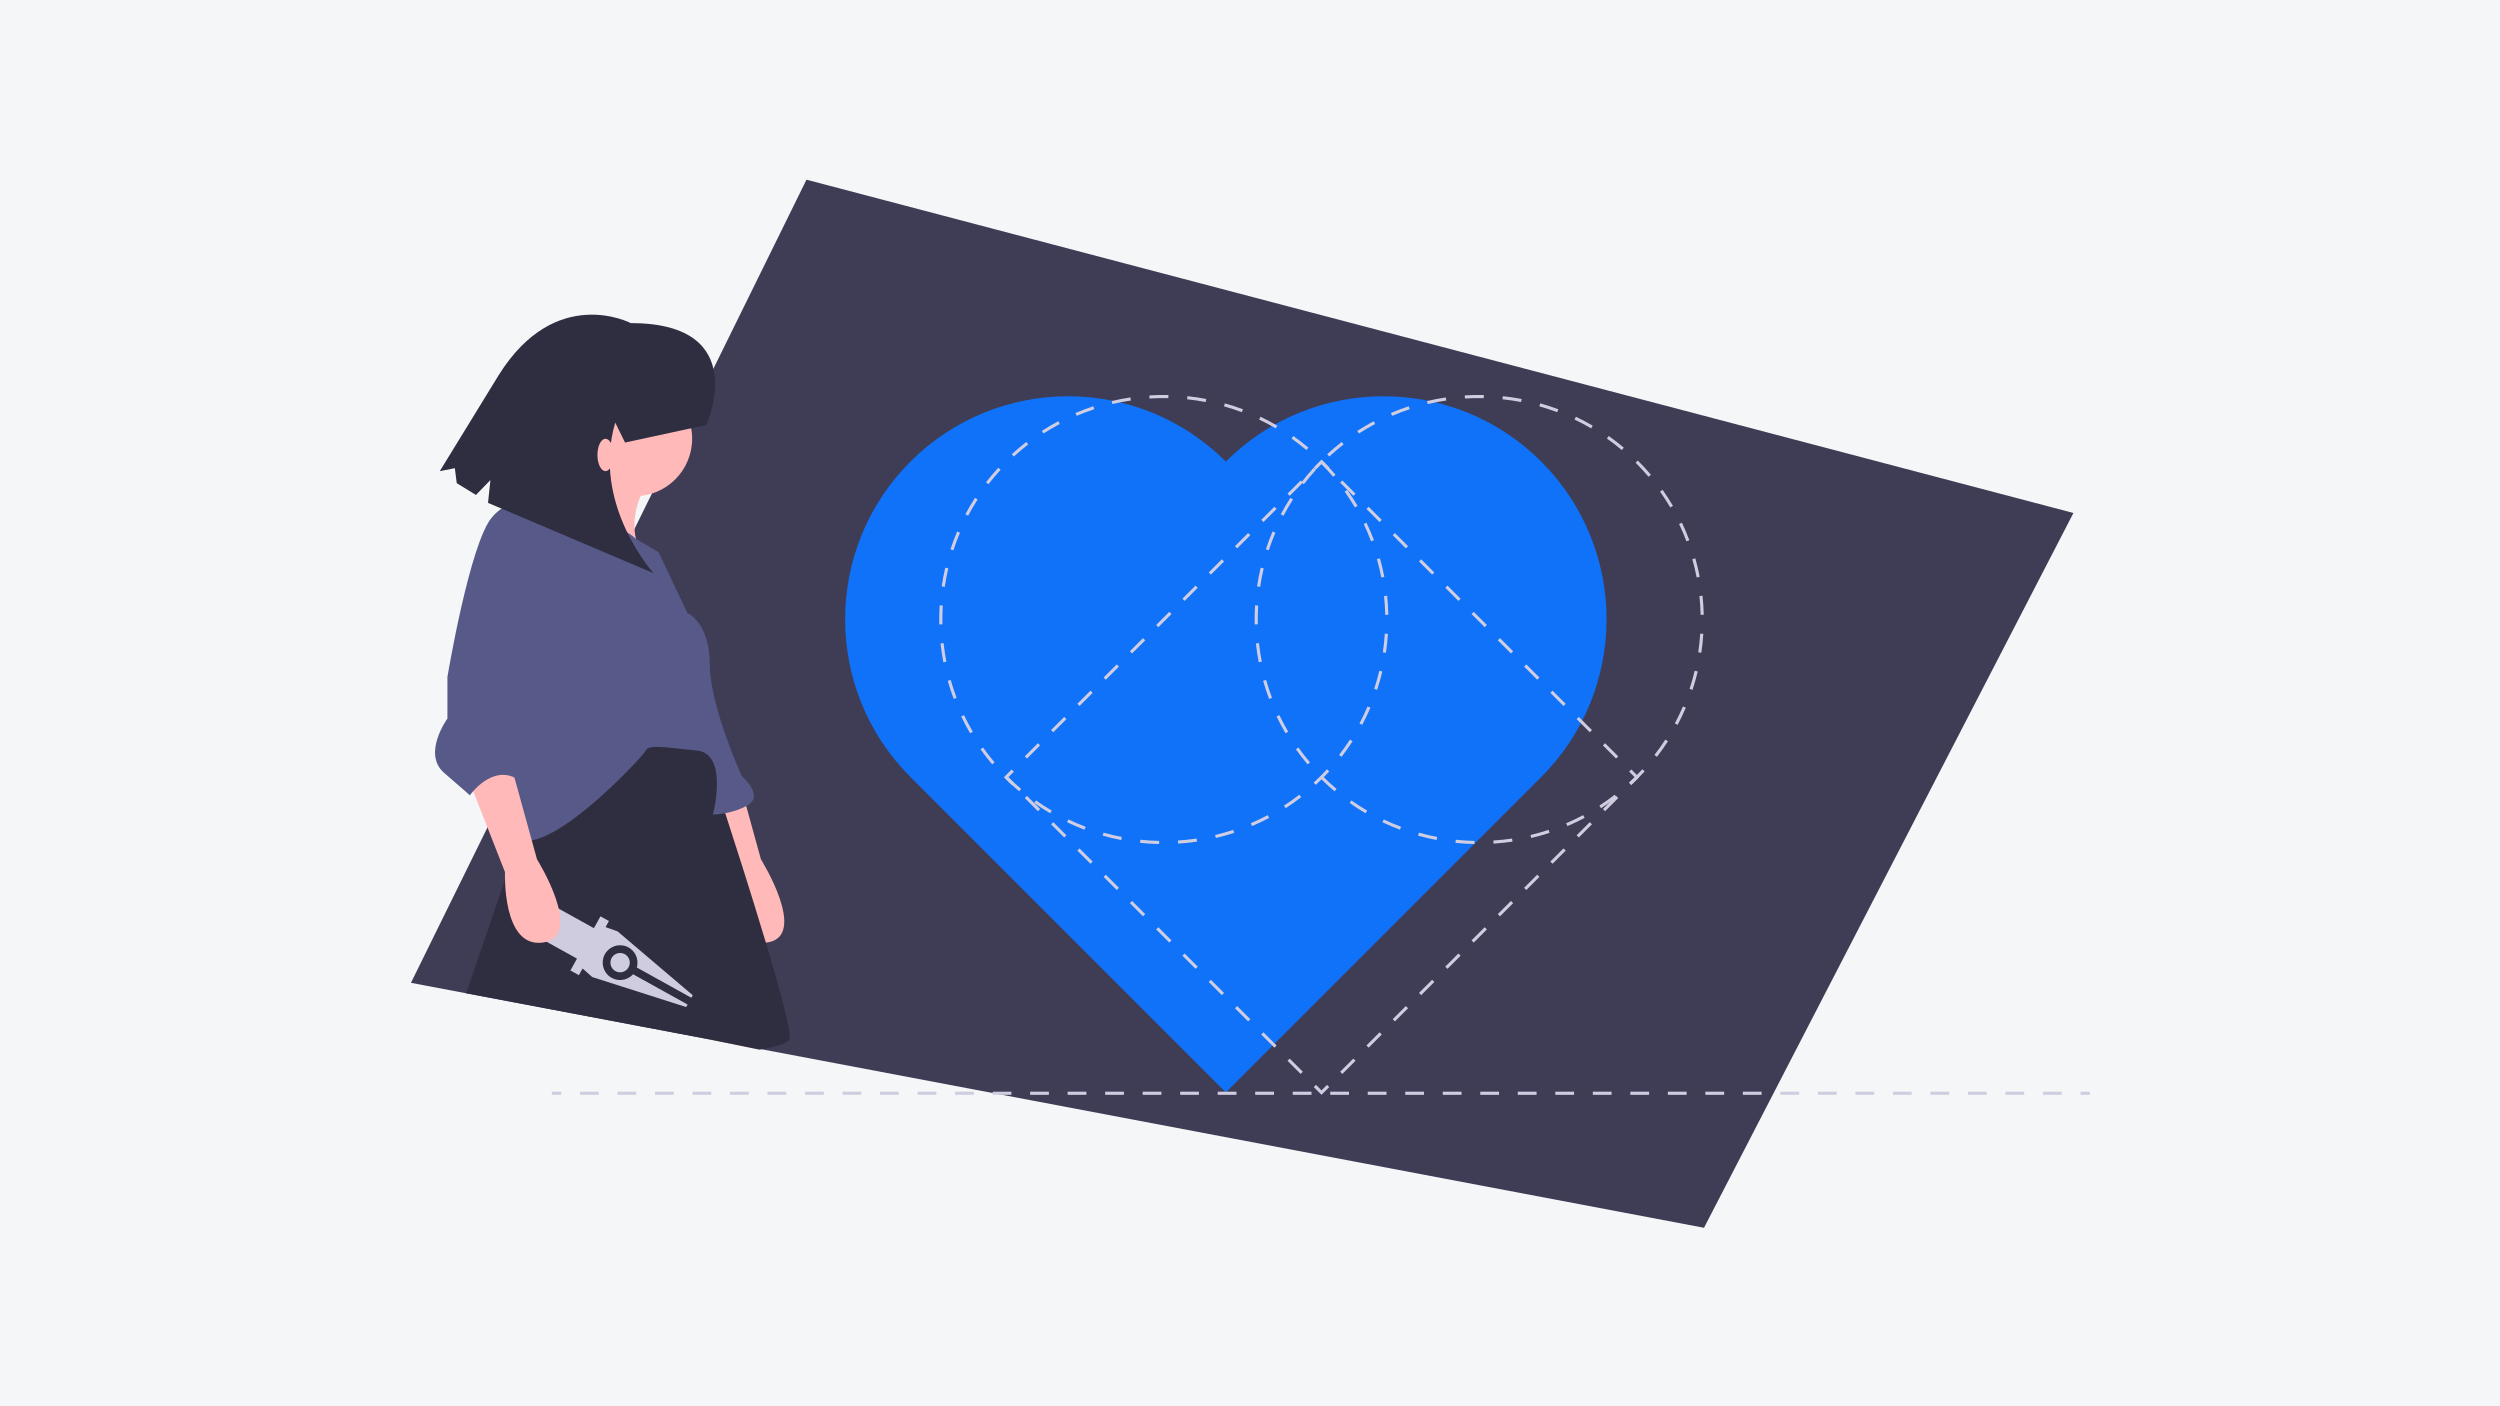 <?xml version="1.0" encoding="UTF-8"?>
<svg width="1600px" height="900px" viewBox="0 0 1600 900" version="1.1" xmlns="http://www.w3.org/2000/svg" xmlns:xlink="http://www.w3.org/1999/xlink">
    <title>Group 2</title>
    <g id="Page-1" stroke="none" stroke-width="1" fill="none" fill-rule="evenodd">
        <g id="Group-2">
            <rect id="Rectangle" fill="#F4F6F8" x="0" y="0" width="1600" height="900"></rect>
            <g id="undraw_icon_design_qvdf" transform="translate(263, 115)" fill-rule="nonzero">
                <polygon id="Path" fill="#3F3D56" points="1064 213.31 827.56 670.78 224.36 556.51 223.17 556.29 188.98 549.81 35.34 520.7 0 514.01 48.97 414.57 57.23 397.8 64.99 382.06 65.69 380.63 78.69 354.23 133.64 242.66 136.4 237.05 140.23 229.28 141.11 227.49 143.07 223.5 154.22 200.87 174.26 160.19 177.75 153.1 193.59 120.93 253.15 0"></polygon>
                <path d="M521.532,180.423 C465.793,124.684 375.421,124.684 319.682,180.423 C263.942,236.163 263.942,326.534 319.682,382.273 L521.532,584.123 L723.382,382.273 C779.122,326.534 779.122,236.163 723.382,180.423 C667.643,124.684 577.271,124.684 521.532,180.423 Z" id="Path" fill="#0F72F9"></path>
                <polygon id="Path" fill="#D0CDE1" points="781.082 387.365 779.668 385.951 783.204 382.414 779.668 378.879 781.082 377.465 786.032 382.414"></polygon>
                <path d="M596.124,572.323 L594.71,570.909 L603.117,562.501 L604.531,563.915 L596.124,572.323 Z M612.938,555.508 L611.524,554.094 L619.932,545.687 L621.346,547.101 L612.938,555.508 Z M629.753,538.694 L628.339,537.28 L636.746,528.872 L638.16,530.286 L629.753,538.694 Z M646.567,521.879 L645.153,520.465 L653.561,512.058 L654.975,513.472 L646.567,521.879 Z M663.382,505.065 L661.968,503.651 L670.375,495.244 L671.789,496.658 L663.382,505.065 Z M680.196,488.25 L678.782,486.836 L687.189,478.429 L688.604,479.843 L680.196,488.25 Z M697.011,471.436 L695.597,470.022 L704.003,461.616 L705.417,463.03 L697.011,471.436 Z M713.824,454.622 L712.41,453.208 L720.817,444.801 L722.231,446.215 L713.824,454.622 Z M730.639,437.808 L729.225,436.394 L737.632,427.987 L739.046,429.401 L730.639,437.808 Z M747.453,420.994 L746.039,419.579 L754.446,411.172 L755.86,412.586 L747.453,420.994 Z M764.268,404.179 L762.854,402.765 L771.261,394.358 L772.675,395.772 L764.268,404.179 Z" id="Shape" fill="#D0CDE1"></path>
                <polygon id="Path" fill="#D0CDE1" points="582.768 585.679 577.818 580.73 579.232 579.316 582.768 582.851 586.303 579.316 587.717 580.73"></polygon>
                <path d="M569.411,572.323 L561.004,563.915 L562.418,562.501 L570.825,570.909 L569.411,572.323 Z M552.597,555.508 L544.189,547.101 L545.604,545.687 L554.011,554.094 L552.597,555.508 Z M535.783,538.694 L527.375,530.286 L528.79,528.872 L537.197,537.28 L535.783,538.694 Z M518.968,521.879 L510.561,513.472 L511.975,512.058 L520.382,520.465 L518.968,521.879 Z M502.154,505.065 L493.747,496.658 L495.161,495.244 L503.568,503.651 L502.154,505.065 Z M485.339,488.25 L476.933,479.844 L478.347,478.43 L486.753,486.836 L485.339,488.25 Z M468.525,471.437 L460.118,463.03 L461.532,461.616 L469.939,470.023 L468.525,471.437 Z M451.711,454.622 L443.304,446.215 L444.718,444.801 L453.125,453.208 L451.711,454.622 Z M434.896,437.808 L426.489,429.401 L427.903,427.987 L436.311,436.394 L434.896,437.808 Z M418.082,420.994 L409.675,412.586 L411.089,411.172 L419.496,419.579 L418.082,420.994 Z M401.268,404.179 L392.861,395.772 L394.275,394.358 L402.682,402.765 L401.268,404.179 Z" id="Shape" fill="#D0CDE1"></path>
                <polygon id="Path" fill="#D0CDE1" points="384.453 387.365 379.503 382.414 384.453 377.465 385.867 378.879 382.332 382.414 385.867 385.951"></polygon>
                <path d="M394.274,370.472 L392.86,369.058 L401.268,360.651 L402.682,362.065 L394.274,370.472 Z M411.089,353.658 L409.675,352.244 L418.082,343.836 L419.496,345.25 L411.089,353.658 Z M427.903,336.843 L426.489,335.429 L434.896,327.022 L436.31,328.436 L427.903,336.843 Z M444.717,320.029 L443.303,318.615 L451.71,310.208 L453.125,311.622 L444.717,320.029 Z M461.532,303.215 L460.118,301.801 L468.525,293.393 L469.939,294.807 L461.532,303.215 Z M478.346,286.4 L476.932,284.986 L485.339,276.579 L486.753,277.993 L478.346,286.4 Z M495.161,269.586 L493.747,268.172 L502.154,259.764 L503.568,261.179 L495.161,269.586 Z M511.975,252.772 L510.561,251.358 L518.968,242.95 L520.382,244.365 L511.975,252.772 Z M528.789,235.957 L527.375,234.543 L535.782,226.136 L537.196,227.55 L528.789,235.957 Z M545.604,219.143 L544.19,217.729 L552.597,209.322 L554.011,210.736 L545.604,219.143 Z M562.418,202.328 L561.004,200.914 L569.411,192.507 L570.825,193.921 L562.418,202.328 Z" id="Shape" fill="#D0CDE1"></path>
                <polygon id="Path" fill="#D0CDE1" points="586.303 185.515 582.768 181.979 579.232 185.515 577.818 184.1 582.768 179.151 587.717 184.1"></polygon>
                <path d="M771.261,370.471 L762.854,362.064 L764.268,360.65 L772.675,369.057 L771.261,370.471 Z M754.446,353.657 L746.039,345.25 L747.453,343.836 L755.86,352.243 L754.446,353.657 Z M737.632,336.843 L729.225,328.435 L730.639,327.021 L739.046,335.429 L737.632,336.843 Z M720.817,320.029 L712.411,311.621 L713.825,310.207 L722.231,318.615 L720.817,320.029 Z M704.004,303.214 L695.597,294.807 L697.011,293.393 L705.418,301.8 L704.004,303.214 Z M687.189,286.4 L678.782,277.992 L680.196,276.578 L688.604,284.986 L687.189,286.4 Z M670.375,269.586 L661.968,261.178 L663.382,259.764 L671.789,268.172 L670.375,269.586 Z M653.561,252.771 L645.153,244.364 L646.567,242.95 L654.975,251.357 L653.561,252.771 Z M636.746,235.957 L628.339,227.55 L629.753,226.136 L638.16,234.543 L636.746,235.957 Z M619.932,219.143 L611.524,210.736 L612.938,209.322 L621.346,217.729 L619.932,219.143 Z M603.117,202.328 L594.71,193.921 L596.124,192.507 L604.531,200.914 L603.117,202.328 Z" id="Shape" fill="#D0CDE1"></path>
                <path d="M478.824,425.189 C474.776,425.105 470.68,424.846 466.649,424.419 L466.859,422.431 C470.834,422.851 474.874,423.106 478.866,423.189 L478.824,425.189 Z M491.021,424.928 L490.894,422.932 C494.878,422.679 498.904,422.251 502.858,421.661 L503.153,423.64 C499.144,424.238 495.062,424.671 491.021,424.928 L491.021,424.928 Z M454.583,422.626 C450.603,421.861 446.608,420.916 442.712,419.818 L443.255,417.892 C447.097,418.976 451.035,419.908 454.96,420.661 L454.583,422.626 Z M515.133,421.332 L514.671,419.387 C518.565,418.463 522.461,417.363 526.25,416.116 L526.875,418.016 C523.032,419.28 519.082,420.396 515.133,421.332 Z M431.124,416.01 C427.333,414.584 423.557,412.976 419.902,411.231 L420.763,409.426 C424.367,411.147 428.09,412.732 431.828,414.139 L431.124,416.01 Z M538.295,413.711 L537.51,411.871 C541.188,410.302 544.84,408.556 548.365,406.681 L549.305,408.447 C545.729,410.348 542.025,412.12 538.295,413.711 Z M409.131,405.51 C405.643,403.462 402.197,401.236 398.888,398.893 L400.044,397.26 C403.306,399.571 406.704,401.766 410.144,403.786 L409.131,405.51 Z M559.824,402.261 L558.738,400.581 C562.089,398.413 565.391,396.07 568.554,393.619 L569.778,395.199 C566.571,397.685 563.223,400.061 559.824,402.261 L559.824,402.261 Z M389.249,391.43 C386.162,388.825 383.14,386.048 380.266,383.177 L381.679,381.763 C384.514,384.594 387.494,387.332 390.539,389.902 L389.249,391.43 Z M579.1,387.319 L577.746,385.846 C579.195,384.513 580.647,383.12 582.061,381.707 C583.474,380.295 584.883,378.826 586.251,377.337 L587.724,378.691 C586.337,380.2 584.907,381.69 583.475,383.121 C582.042,384.554 580.569,385.966 579.1,387.319 L579.1,387.319 Z M372.003,374.203 C369.379,371.103 366.862,367.858 364.521,364.56 L366.152,363.402 C368.46,366.655 370.942,369.854 373.53,372.912 L372.003,374.203 Z M595.596,369.37 L594.014,368.145 C596.464,364.982 598.803,361.682 600.966,358.336 L602.646,359.422 C600.451,362.816 598.079,366.162 595.596,369.37 L595.596,369.37 Z M357.888,354.314 C355.831,350.819 353.902,347.194 352.155,343.541 L353.959,342.678 C355.682,346.28 357.584,349.853 359.612,353.3 L357.888,354.314 Z M608.822,348.908 L607.057,347.969 C608.929,344.445 610.673,340.794 612.24,337.119 L614.08,337.903 C612.491,341.63 610.722,345.333 608.822,348.908 Z M347.363,332.318 C345.932,328.525 344.647,324.626 343.546,320.728 L345.471,320.184 C346.557,324.027 347.823,327.872 349.234,331.612 L347.363,332.318 Z M618.379,326.488 L616.479,325.863 C617.726,322.071 618.824,318.176 619.746,314.287 L621.691,314.748 C620.758,318.692 619.644,322.642 618.379,326.488 L618.379,326.488 Z M340.727,308.857 C339.96,304.883 339.354,300.823 338.924,296.791 L340.913,296.579 C341.336,300.556 341.935,304.559 342.691,308.478 L340.727,308.857 Z M623.997,302.769 L622.019,302.475 C622.606,298.522 623.033,294.497 623.286,290.512 L625.282,290.639 C625.025,294.68 624.593,298.761 623.997,302.769 L623.997,302.769 Z M338.146,284.616 C338.124,283.574 338.112,282.532 338.112,281.49 C338.112,278.476 338.208,275.425 338.397,272.419 L340.393,272.544 C340.207,275.509 340.112,278.518 340.112,281.49 C340.112,282.517 340.124,283.545 340.146,284.573 L338.146,284.616 Z M623.541,278.484 C623.457,274.493 623.201,270.453 622.78,266.477 L624.769,266.266 C625.196,270.298 625.456,274.394 625.541,278.442 L623.541,278.484 Z M341.654,260.58 L339.675,260.287 C340.27,256.281 341.044,252.25 341.975,248.307 L343.921,248.767 C343.002,252.655 342.24,256.63 341.654,260.58 Z M621.007,254.577 C620.252,250.651 619.319,246.712 618.234,242.869 L620.159,242.326 C621.26,246.223 622.205,250.218 622.972,254.199 L621.007,254.577 Z M347.181,237.189 L345.281,236.566 C346.544,232.714 347.989,228.873 349.574,225.148 L351.414,225.932 C349.851,229.604 348.427,233.391 347.181,237.189 Z M614.479,231.439 C613.069,227.699 611.482,223.975 609.76,220.371 L611.564,219.509 C613.312,223.164 614.921,226.941 616.35,230.734 L614.479,231.439 Z M356.592,215.078 L354.826,214.141 C356.722,210.567 358.799,207.028 360.997,203.623 L362.678,204.708 C360.51,208.065 358.462,211.555 356.592,215.078 Z M604.111,209.746 C602.088,206.302 599.889,202.902 597.577,199.641 L599.208,198.484 C601.554,201.791 603.783,205.239 605.836,208.732 L604.111,209.746 Z M369.624,194.895 L368.042,193.671 C370.515,190.475 373.162,187.338 375.908,184.347 L377.381,185.7 C374.672,188.649 372.062,191.743 369.624,194.895 Z M590.205,190.127 C587.63,187.08 584.89,184.101 582.061,181.272 L581.956,181.166 L583.36,179.743 L583.493,179.877 C586.343,182.726 589.121,185.746 591.732,188.836 L590.205,190.127 Z M385.882,177.185 L384.526,175.714 C387.514,172.962 390.648,170.309 393.843,167.828 L395.07,169.409 C391.919,171.854 388.828,174.471 385.882,177.185 Z M573.088,173.028 C570.031,170.451 566.831,167.976 563.577,165.674 L564.731,164.041 C568.032,166.376 571.277,168.885 574.377,171.499 L573.088,173.028 Z M404.882,162.44 L403.794,160.762 C407.193,158.56 410.731,156.477 414.311,154.569 L415.251,156.335 C411.722,158.215 408.233,160.269 404.882,162.44 Z M553.475,159.155 C550.03,157.134 546.456,155.239 542.851,153.52 L543.712,151.715 C547.367,153.458 550.992,155.38 554.486,157.429 L553.475,159.155 Z M426.104,151.139 L425.318,149.3 C429.042,147.709 432.883,146.259 436.734,144.989 L437.36,146.889 C433.563,148.141 429.775,149.571 426.104,151.139 Z M531.785,148.813 C528.047,147.409 524.202,146.149 520.355,145.066 L520.897,143.141 C524.798,144.239 528.698,145.517 532.488,146.941 L531.785,148.813 Z M448.937,143.612 L448.475,141.666 C452.416,140.729 456.446,139.951 460.454,139.351 L460.75,141.328 C456.798,141.92 452.824,142.688 448.937,143.612 L448.937,143.612 Z M508.648,142.304 C504.725,141.552 500.721,140.959 496.748,140.541 L496.957,138.552 C500.986,138.976 505.046,139.577 509.024,140.34 L508.648,142.304 Z M472.713,140.053 L472.585,138.056 C476.631,137.797 480.727,137.707 484.782,137.79 L484.741,139.79 C480.743,139.708 476.703,139.796 472.713,140.053 L472.713,140.053 Z" id="Shape" fill="#D0CDE1"></path>
                <path d="M680.675,425.189 C676.627,425.105 672.531,424.846 668.499,424.419 L668.71,422.431 C672.686,422.851 676.725,423.106 680.716,423.189 L680.675,425.189 Z M692.872,424.928 L692.745,422.932 C696.73,422.679 700.755,422.251 704.709,421.661 L705.004,423.64 C700.995,424.238 696.913,424.671 692.872,424.928 L692.872,424.928 Z M656.435,422.626 C652.453,421.861 648.459,420.916 644.564,419.818 L645.107,417.892 C648.947,418.976 652.886,419.908 656.812,420.661 L656.435,422.626 Z M716.984,421.332 L716.523,419.387 C720.417,418.463 724.313,417.363 728.102,416.116 L728.727,418.016 C724.884,419.28 720.934,420.396 716.984,421.332 L716.984,421.332 Z M632.974,416.01 C629.185,414.584 625.408,412.976 621.752,411.231 L622.613,409.426 C626.219,411.147 629.941,412.733 633.679,414.139 L632.974,416.01 Z M740.145,413.712 L739.359,411.872 C743.037,410.304 746.689,408.557 750.215,406.682 L751.154,408.448 C747.578,410.35 743.874,412.121 740.145,413.712 L740.145,413.712 Z M610.981,405.51 C607.491,403.461 604.045,401.235 600.739,398.893 L601.896,397.26 C605.155,399.57 608.553,401.765 611.993,403.786 L610.981,405.51 Z M761.674,402.26 L760.588,400.58 C763.936,398.414 767.238,396.072 770.403,393.619 L771.628,395.199 C768.419,397.688 765.069,400.063 761.674,402.26 L761.674,402.26 Z M591.099,391.43 C588.016,388.827 584.994,386.051 582.116,383.178 L583.53,381.762 C586.368,384.596 589.349,387.335 592.39,389.903 L591.099,391.43 Z M780.95,387.319 L779.597,385.846 C781.046,384.513 782.498,383.12 783.911,381.707 C785.335,380.284 786.745,378.813 788.102,377.337 L789.574,378.691 C788.198,380.188 786.769,381.678 785.325,383.121 C783.893,384.554 782.42,385.966 780.95,387.319 L780.95,387.319 Z M573.854,374.203 C571.23,371.103 568.713,367.858 566.372,364.56 L568.003,363.402 C570.311,366.655 572.793,369.854 575.381,372.912 L573.854,374.203 Z M797.445,369.37 L795.863,368.145 C798.314,364.982 800.652,361.682 802.815,358.336 L804.495,359.422 C802.301,362.816 799.929,366.162 797.445,369.37 L797.445,369.37 Z M559.737,354.314 C557.684,350.823 555.755,347.199 554.004,343.541 L555.809,342.678 C557.534,346.284 559.437,349.858 561.462,353.3 L559.737,354.314 Z M810.672,348.908 L808.906,347.97 C810.778,344.445 812.522,340.794 814.09,337.119 L815.93,337.903 C814.341,341.631 812.571,345.333 810.672,348.908 Z M549.213,332.319 C547.783,328.529 546.498,324.63 545.395,320.729 L547.319,320.185 C548.407,324.031 549.674,327.876 551.084,331.613 L549.213,332.319 Z M820.228,326.489 L818.328,325.864 C819.575,322.072 820.674,318.177 821.596,314.288 L823.541,314.749 C822.607,318.693 821.493,322.642 820.229,326.489 L820.228,326.489 Z M542.578,308.857 C541.811,304.885 541.204,300.825 540.774,296.791 L542.763,296.579 C543.187,300.557 543.785,304.561 544.541,308.478 L542.578,308.857 Z M825.847,302.769 L823.868,302.475 C824.456,298.522 824.883,294.497 825.136,290.512 L827.132,290.639 C826.875,294.68 826.442,298.761 825.847,302.769 Z M539.997,284.616 C539.975,283.575 539.963,282.533 539.963,281.491 C539.963,278.482 540.059,275.43 540.248,272.419 L542.244,272.544 C542.058,275.514 541.963,278.523 541.963,281.49 C541.964,282.517 541.975,283.545 541.997,284.573 L539.997,284.616 Z M825.391,278.485 C825.306,274.481 825.05,270.442 824.63,266.477 L826.618,266.266 C827.044,270.286 827.304,274.383 827.391,278.442 L825.391,278.485 Z M543.505,260.581 L541.526,260.287 C542.121,256.276 542.895,252.245 543.825,248.307 L545.772,248.767 C544.854,252.65 544.092,256.625 543.505,260.581 Z M822.857,254.577 C822.103,250.651 821.17,246.712 820.086,242.869 L822.011,242.327 C823.11,246.223 824.056,250.218 824.822,254.199 L822.857,254.577 Z M549.031,237.189 L547.131,236.566 C548.395,232.713 549.84,228.871 551.425,225.149 L553.265,225.932 C551.702,229.603 550.277,233.391 549.031,237.189 Z M816.328,231.439 C814.921,227.702 813.334,223.978 811.61,220.371 L813.415,219.509 C815.163,223.167 816.773,226.944 818.199,230.735 L816.328,231.439 Z M558.442,215.078 L556.675,214.141 C558.572,210.565 560.649,207.027 562.848,203.623 L564.527,204.708 C562.36,208.064 560.312,211.553 558.442,215.078 Z M805.962,209.746 C803.937,206.299 801.738,202.899 799.428,199.641 L801.059,198.484 C803.402,201.789 805.632,205.237 807.687,208.732 L805.962,209.746 Z M571.475,194.894 L569.893,193.671 C572.368,190.471 575.015,187.334 577.759,184.347 L579.231,185.699 C576.525,188.645 573.916,191.739 571.475,194.894 L571.475,194.894 Z M792.056,190.126 C789.479,187.079 786.739,184.1 783.911,181.272 L783.805,181.166 L785.209,179.742 L785.325,179.858 C788.192,182.725 790.971,185.745 793.583,188.835 L792.056,190.126 Z M587.732,177.185 L586.377,175.714 C589.362,172.963 592.497,170.31 595.694,167.828 L596.921,169.409 C593.769,171.856 590.677,174.473 587.732,177.185 Z M774.938,173.028 C771.881,170.451 768.681,167.976 765.427,165.674 L766.581,164.041 C769.882,166.376 773.127,168.885 776.227,171.499 L774.938,173.028 Z M606.733,162.44 L605.646,160.762 C609.047,158.558 612.585,156.475 616.163,154.569 L617.103,156.335 C613.575,158.213 610.087,160.267 606.733,162.44 L606.733,162.44 Z M755.325,159.154 C751.885,157.136 748.311,155.241 744.701,153.52 L745.563,151.715 C749.223,153.46 752.848,155.383 756.337,157.43 L755.325,159.154 Z M627.954,151.139 L627.169,149.3 C630.894,147.708 634.734,146.258 638.584,144.989 L639.211,146.889 C635.414,148.14 631.627,149.57 627.954,151.139 L627.954,151.139 Z M733.634,148.813 C729.899,147.41 726.054,146.149 722.205,145.066 L722.746,143.141 C726.65,144.239 730.55,145.518 734.337,146.941 L733.634,148.813 Z M650.788,143.612 L650.325,141.666 C654.27,140.729 658.3,139.95 662.305,139.351 L662.6,141.329 C658.651,141.92 654.677,142.688 650.788,143.612 L650.788,143.612 Z M710.498,142.304 C706.574,141.552 702.57,140.959 698.599,140.541 L698.808,138.552 C702.836,138.976 706.896,139.577 710.875,140.34 L710.498,142.304 Z M674.564,140.053 L674.435,138.056 C678.481,137.797 682.581,137.705 686.633,137.79 L686.592,139.79 C682.596,139.707 678.552,139.796 674.563,140.053 L674.564,140.053 Z" id="Shape" fill="#D0CDE1"></path>
                <rect id="Rectangle" fill="#D0CDE1" x="90.184" y="583.685" width="6" height="2"></rect>
                <path d="M1056.507,585.685 L1044.503,585.685 L1044.503,583.685 L1056.507,583.685 L1056.507,585.685 Z M1032.499,585.685 L1020.495,585.685 L1020.495,583.685 L1032.499,583.685 L1032.499,585.685 Z M1008.491,585.685 L996.487,585.685 L996.487,583.685 L1008.491,583.685 L1008.491,585.685 Z M984.483,585.685 L972.479,585.685 L972.479,583.685 L984.483,583.685 L984.483,585.685 Z M960.475,585.685 L948.471,585.685 L948.471,583.685 L960.475,583.685 L960.475,585.685 Z M936.467,585.685 L924.463,585.685 L924.463,583.685 L936.467,583.685 L936.467,585.685 Z M912.459,585.685 L900.455,585.685 L900.455,583.685 L912.459,583.685 L912.459,585.685 Z M888.451,585.685 L876.446,585.685 L876.446,583.685 L888.451,583.685 L888.451,585.685 Z M864.442,585.685 L852.438,585.685 L852.438,583.685 L864.442,583.685 L864.442,585.685 Z M840.435,585.685 L828.431,585.685 L828.431,583.685 L840.435,583.685 L840.435,585.685 Z M816.427,585.685 L804.422,585.685 L804.422,583.685 L816.427,583.685 L816.427,585.685 Z M792.418,585.685 L780.414,585.685 L780.414,583.685 L792.418,583.685 L792.418,585.685 Z M768.41,585.685 L756.406,585.685 L756.406,583.685 L768.41,583.685 L768.41,585.685 Z M744.402,585.685 L732.398,585.685 L732.398,583.685 L744.402,583.685 L744.402,585.685 Z M720.395,585.685 L708.39,585.685 L708.39,583.685 L720.395,583.685 L720.395,585.685 Z M696.386,585.685 L684.382,585.685 L684.382,583.685 L696.386,583.685 L696.386,585.685 Z M672.378,585.685 L660.374,585.685 L660.374,583.685 L672.378,583.685 L672.378,585.685 Z M648.37,585.685 L636.365,585.685 L636.365,583.685 L648.37,583.685 L648.37,585.685 Z M624.361,585.685 L612.357,585.685 L612.357,583.685 L624.361,583.685 L624.361,585.685 Z M600.354,585.685 L588.35,585.685 L588.35,583.685 L600.354,583.685 L600.354,585.685 Z M576.346,585.685 L564.342,585.685 L564.342,583.685 L576.346,583.685 L576.346,585.685 Z M552.338,585.685 L540.333,585.685 L540.333,583.685 L552.338,583.685 L552.338,585.685 Z M528.329,585.685 L516.325,585.685 L516.325,583.685 L528.329,583.685 L528.329,585.685 Z M504.321,585.685 L492.317,585.685 L492.317,583.685 L504.321,583.685 L504.321,585.685 Z M480.313,585.685 L468.309,585.685 L468.309,583.685 L480.313,583.685 L480.313,585.685 Z M456.305,585.685 L444.301,585.685 L444.301,583.685 L456.305,583.685 L456.305,585.685 Z M432.297,585.685 L420.293,585.685 L420.293,583.685 L432.297,583.685 L432.297,585.685 Z M408.289,585.685 L396.285,585.685 L396.285,583.685 L408.289,583.685 L408.289,585.685 Z M384.281,585.685 L372.277,585.685 L372.277,583.685 L384.281,583.685 L384.281,585.685 Z M360.272,585.685 L348.269,585.685 L348.269,583.685 L360.272,583.685 L360.272,585.685 Z M336.265,585.685 L324.261,585.685 L324.261,583.685 L336.265,583.685 L336.265,585.685 Z M312.256,585.685 L300.252,585.685 L300.252,583.685 L312.256,583.685 L312.256,585.685 Z M288.249,585.685 L276.244,585.685 L276.244,583.685 L288.249,583.685 L288.249,585.685 Z M264.24,585.685 L252.236,585.685 L252.236,583.685 L264.24,583.685 L264.24,585.685 Z M240.232,585.685 L228.228,585.685 L228.228,583.685 L240.232,583.685 L240.232,585.685 Z M216.224,585.685 L204.22,585.685 L204.22,583.685 L216.224,583.685 L216.224,585.685 Z M192.216,585.685 L180.212,585.685 L180.212,583.685 L192.216,583.685 L192.216,585.685 Z M168.208,585.685 L156.204,585.685 L156.204,583.685 L168.208,583.685 L168.208,585.685 Z M144.2,585.685 L132.196,585.685 L132.196,583.685 L144.2,583.685 L144.2,585.685 Z M120.191,585.685 L108.188,585.685 L108.188,583.685 L120.191,583.685 L120.191,585.685 Z" id="Shape" fill="#D0CDE1"></path>
                <rect id="Rectangle" fill="#D0CDE1" x="1068.512" y="583.685" width="6" height="2"></rect>
                <polygon id="Path" fill="#FFB9B9" points="223.02 556.75 223.17 556.29 226.04 547.56 188.98 549.81"></polygon>
                <path d="M180.997,385.822 L203.518,443.148 C203.518,443.148 201.47,492.285 228.086,488.19 C254.702,484.096 223.991,434.959 223.991,434.959 L207.612,375.585 C207.612,375.585 187.139,371.491 180.997,385.822 Z" id="Path" fill="#FFB9B9"></path>
                <circle id="Oval" fill="#FFB9B9" cx="143.121" cy="165.731" r="36.852"></circle>
                <path d="M115.481,176.992 C115.481,176.992 103.197,217.939 95.008,217.939 C86.818,217.939 150.286,242.507 150.286,242.507 C150.286,242.507 133.907,226.128 150.286,195.418 L115.481,176.992 Z" id="Path" fill="#FFB9B9"></path>
                <path d="M223.02,556.75 C223.47,556.67 223.92,556.59 224.36,556.51 C235.12,554.57 241.98,552.28 242.42,549.61 C243.27,544.5 235.97,517.77 227.16,488.3 C217.28,455.29 205.51,418.84 201.15,405.45 C200.05,402.06 199.42,400.15 199.42,400.15 L195.48,375.5 L191.23,348.97 L90.91,375.59 L76.58,400.15 L73.53,409.05 L73.53,409.06 L69.04,422.19 L60.19,448.06 L35.34,520.7 L188.98,549.81 L223.02,556.75 Z" id="Path" fill="#2F2E41"></path>
                <path d="M107.292,213.844 C107.292,213.844 135.681,221.381 144.008,229.897 L158.476,238.412 L176.902,277.312 C176.902,277.312 191.233,283.454 191.233,310.07 C191.233,336.686 211.707,381.728 211.707,381.728 C211.707,381.728 226.039,394.012 215.802,400.154 C205.565,406.296 193.281,406.296 193.281,406.296 C193.281,406.296 203.518,367.396 183.044,365.349 C162.57,363.301 152.334,361.254 150.286,365.349 C148.239,369.443 92.96,428.817 70.439,422.675 C47.918,416.533 60.202,355.112 60.202,355.112 L78.629,211.797 C78.629,211.797 92.96,209.749 101.15,211.797 C109.339,213.844 107.292,213.844 107.292,213.844 Z" id="Path" fill="#575A89"></path>
                <circle id="Oval" fill="#CFCCE0" cx="133.87" cy="501.094" r="6.19"></circle>
                <path d="M109.85,504.828 L116.017,510.297 L176.143,529.519 L177.044,527.895 L142.16,508.528 C138.374,512.751 132.02,513.456 127.401,510.166 C122.782,506.876 121.371,500.641 124.123,495.683 C126.876,490.724 132.914,488.625 138.149,490.806 C143.384,492.987 146.146,498.753 144.563,504.199 L179.448,523.566 L180.349,521.942 L132.242,481.075 L124.555,478.341 L126.709,474.463 L121.297,471.459 L117.091,479.035 L85.162,461.308 L74.346,480.79 L106.275,498.517 L102.069,506.093 L107.48,509.097 L109.85,504.828 Z" id="Path" fill="#CFCCE0"></path>
                <path d="M37.681,385.822 L60.202,443.148 C60.202,443.148 58.155,492.285 84.771,488.19 C111.386,484.096 80.676,434.959 80.676,434.959 L64.297,375.585 C64.297,375.585 43.824,371.491 37.681,385.822 Z" id="Path" fill="#FFB9B9"></path>
                <path d="M82.723,213.844 L78.629,211.797 C78.629,211.797 66.345,199.512 52.013,215.891 C37.681,232.27 23.35,318.259 23.35,318.259 L23.35,344.875 C23.35,344.875 6.971,367.396 21.303,379.68 C35.634,391.964 37.681,394.012 37.681,394.012 C37.681,394.012 52.013,373.538 68.392,383.775 L70.439,375.585 C72.097,373.749 73.476,371.68 74.534,369.443 C76.581,365.349 80.676,371.491 78.629,365.349 C76.581,359.207 78.629,357.159 78.629,355.112 C78.629,353.064 80.676,342.828 80.676,342.828 L78.629,279.36 L82.723,213.844 Z" id="Path" fill="#575A89"></path>
                <path d="M189.038,157 C189.038,157 218.976,91.727 140.734,91.797 C140.734,91.797 92.731,66.58 56.177,125.062 L18.454,186.551 L28.092,184.635 L29.315,194.229 L41.613,201.774 L50.863,192.215 L49.333,206.848 L155.295,251.849 C155.295,251.849 115.346,207.61 130.756,155.452 L137.012,168.221 L189.038,157 Z" id="Path" fill="#2F2E41"></path>
                <ellipse id="Oval" fill="#FFB9B9" cx="124.527" cy="176.172" rx="5.173" ry="10.345"></ellipse>
            </g>
        </g>
    </g>
</svg>